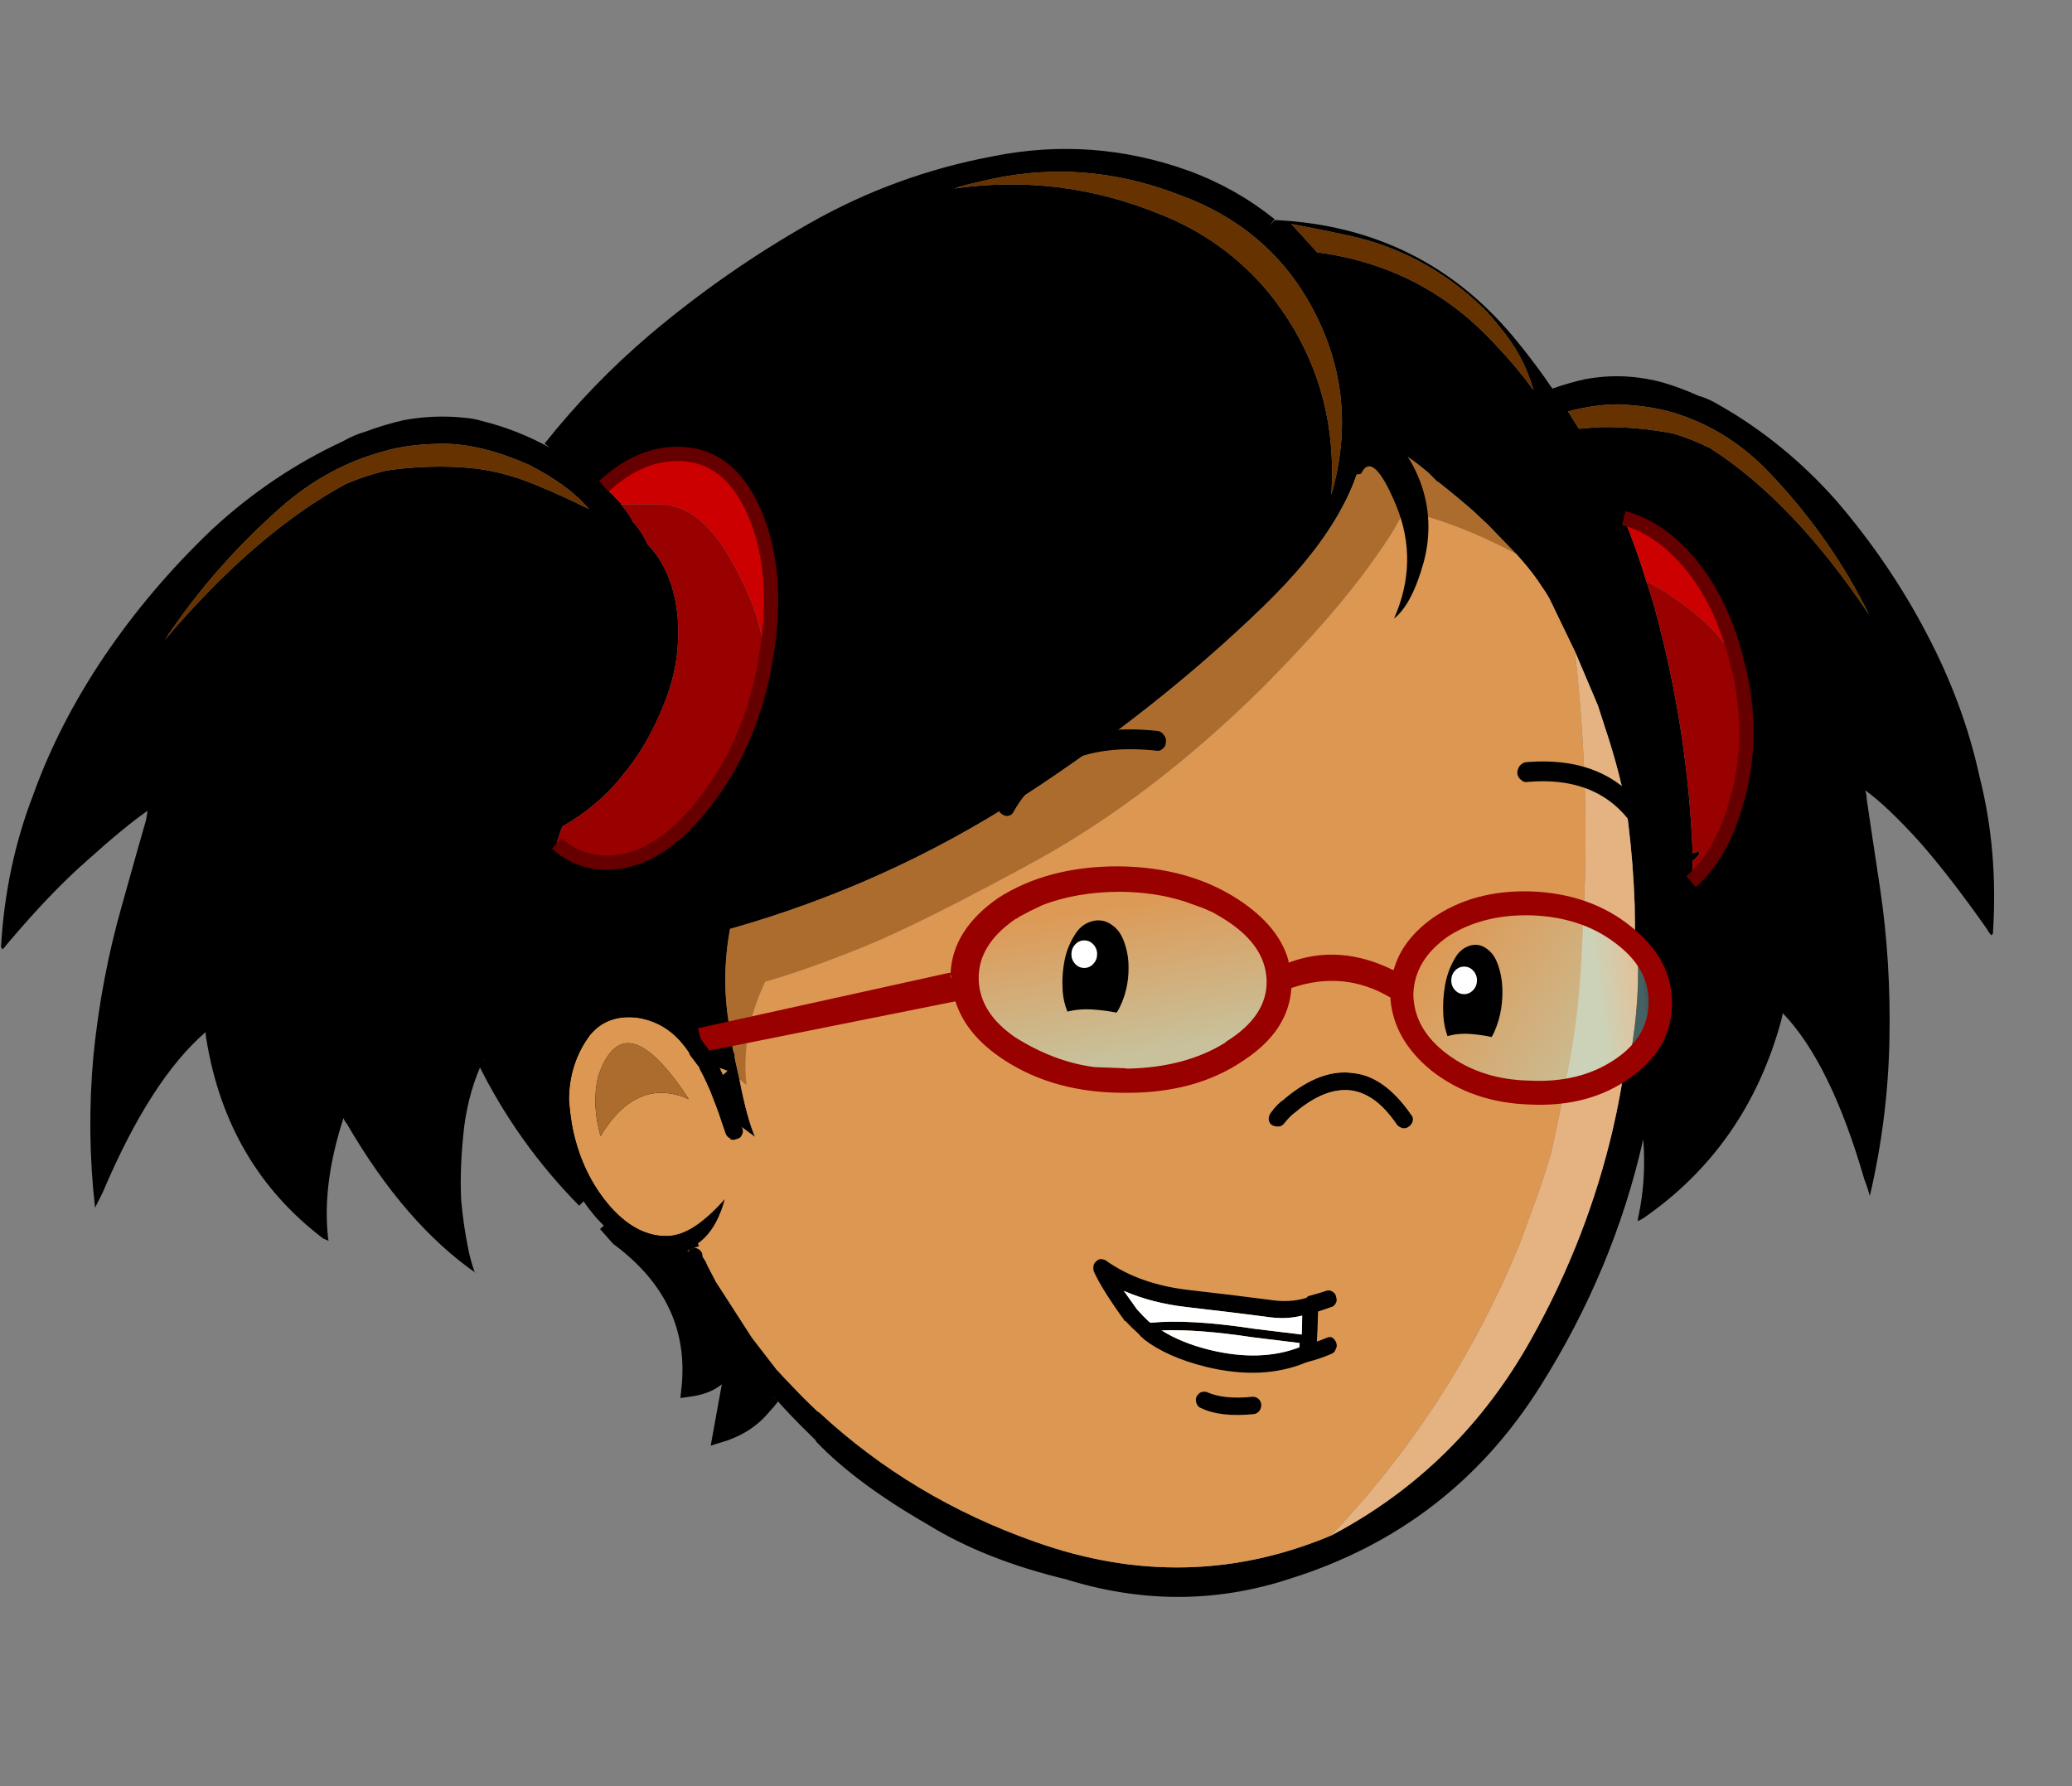 <?xml version="1.0" encoding="UTF-8"?>
<svg width="145px" height="125px" viewBox="0 0 145 125" version="1.1" xmlns="http://www.w3.org/2000/svg" xmlns:xlink="http://www.w3.org/1999/xlink">
    <rect x="0" y="0" width="145" height="125" fill="#808080" stroke="none"/>
    <!-- Generator: Sketch 50.2 (55047) - http://www.bohemiancoding.com/sketch -->
    <title>Group 15</title>
    <desc>Created with Sketch.</desc>
    <defs>
        <linearGradient x1="44.867%" y1="13.077%" x2="55.334%" y2="89.039%" id="linearGradient-1">
            <stop stop-color="#DD9A57" offset="0%"></stop>
            <stop stop-color="#C8C19B" offset="100%"></stop>
        </linearGradient>
        <linearGradient x1="25.625%" y1="16.703%" x2="115.773%" y2="87.903%" id="linearGradient-2">
            <stop stop-color="#DD9A57" offset="0%"></stop>
            <stop stop-color="#C8C19B" offset="100%"></stop>
        </linearGradient>
        <linearGradient x1="41.435%" y1="50.561%" x2="83.99%" y2="49.411%" id="linearGradient-3">
            <stop stop-color="#456162" offset="0%"></stop>
            <stop stop-color="#343F40" offset="100%"></stop>
        </linearGradient>
        <linearGradient x1="48.737%" y1="52.797%" x2="94.697%" y2="47.429%" id="linearGradient-4">
            <stop stop-color="#CCD2B7" offset="0%"></stop>
            <stop stop-color="#E1C29A" offset="100%"></stop>
        </linearGradient>
    </defs>
    <g id="Page-1" stroke="none" stroke-width="1" fill="none" fill-rule="evenodd">
        <g id="Group-15" transform="translate(0, 10)">
            <g id="annie_prod_head" transform="translate(0, 0.76)">
                <g id="Group" transform="translate(0, 0)">
                    <g id="Layer0_0_FILL-link" transform="translate(0, 0)" fill-rule="nonzero">
                        <g id="Layer0_0_FILL" transform="translate(0, 0)">
                            <path d="M123.885,22.388 C126.738,25.401 129.042,28.69 130.797,32.255 C127.287,27 123.593,23.123 119.716,20.624 C118.838,20.183 117.961,19.834 117.083,19.576 C115.364,19.246 113.645,19.099 111.926,19.135 C111.445,19.165 110.969,19.202 110.5,19.246 C111.694,21.267 112.736,23.344 113.627,25.475 C114.621,25.737 115.609,26.252 116.589,27.018 C118.857,28.856 120.484,31.575 121.471,35.177 C121.503,35.434 121.558,35.691 121.636,35.949 L121.691,36.059 C122.459,39.366 122.386,42.527 121.471,45.54 C120.777,47.929 119.735,49.73 118.345,50.943 C118.121,52.229 117.609,53.368 116.809,54.36 L116.479,54.36 L115.876,55.573 L116.479,54.36 L116.809,54.36 C117.609,53.368 118.121,52.229 118.345,50.943 C118.418,50.466 118.454,49.97 118.454,49.454 L118.454,48.958 C118.235,43.299 117.375,37.676 115.876,32.09 C115.683,31.365 115.464,30.649 115.218,29.94 C114.767,28.429 114.236,26.941 113.627,25.475 C112.736,23.344 111.694,21.267 110.5,19.246 C110.246,18.86 109.99,18.456 109.732,18.033 C109.387,17.506 109.021,16.973 108.635,16.434 C107.872,15.307 107.049,14.204 106.166,13.127 C101.85,7.798 96.2,4.968 89.215,4.638 L88.885,4.968 C87.093,3.535 85.137,2.433 83.016,1.661 C78.627,0.081 74.147,-0.25 69.575,0.669 C65.077,1.514 60.853,3.057 56.903,5.299 C52.953,7.541 49.241,10.132 45.767,13.072 C43.113,15.332 40.681,17.831 38.47,20.569 C36.965,19.732 35.375,19.107 33.698,18.694 C33.332,18.584 32.93,18.511 32.491,18.474 C31.101,18.327 29.693,18.382 28.267,18.639 C27.316,18.86 26.401,19.135 25.524,19.466 C25.012,19.613 24.5,19.834 23.988,20.128 C20.66,21.671 17.606,23.729 14.826,26.302 C11.937,29.058 9.414,32.035 7.256,35.232 C5.135,38.392 3.489,41.608 2.319,44.879 C1.039,48.186 0.289,51.733 0.069,55.518 L0.179,55.683 C0.289,55.573 0.398,55.444 0.508,55.297 C2.556,52.872 4.421,50.924 6.104,49.454 C7.859,47.874 9.267,46.716 10.328,45.981 C10.291,46.202 10.255,46.422 10.218,46.643 C9.999,47.378 9.432,49.381 8.518,52.651 C7.567,55.996 6.908,59.468 6.543,63.07 C6.214,66.671 6.25,70.236 6.652,73.764 C6.835,73.397 7.018,73.029 7.201,72.662 C9.432,67.406 11.827,63.676 14.387,61.471 C14.387,61.618 14.406,61.784 14.442,61.967 C15.393,67.847 18.118,72.496 22.616,75.914 L23,76.079 C22.964,75.969 22.945,75.859 22.945,75.749 C22.689,73.25 23.055,70.493 24.043,67.48 C24.079,67.627 24.152,67.756 24.262,67.866 C26.968,72.533 29.986,76.024 33.314,78.34 C33.277,78.303 33.241,78.266 33.204,78.229 C33.021,77.715 32.875,77.182 32.765,76.631 C32.546,75.565 32.381,74.426 32.271,73.213 C32.198,71.633 32.271,69.905 32.491,68.031 C32.72,66.325 33.177,64.763 33.862,63.346 C35.657,67.028 37.998,70.336 40.884,73.268 C40.628,72.754 40.39,72.202 40.171,71.614 C40.134,71.541 40.116,71.486 40.116,71.449 C40.08,71.339 40.061,71.247 40.061,71.173 C39.622,70.696 39.385,70.475 39.348,70.512 C39.385,70.475 39.622,70.696 40.061,71.173 L40.171,71.614 L43.737,75.583 L44.615,76.135 C44.432,74.26 44.669,72.423 45.328,70.622 C45.364,70.512 45.419,70.402 45.492,70.291 C46.333,68.527 47.76,66.818 49.771,65.165 C49.735,64.981 49.716,64.816 49.716,64.669 C49.643,64.338 49.57,64.025 49.497,63.731 C49.387,63.695 49.296,63.603 49.223,63.456 C49.113,63.346 49.022,63.217 48.948,63.07 C48.875,63.107 48.82,63.143 48.784,63.18 C48.747,63.18 48.674,62.868 48.564,62.243 C48.308,61.655 48.217,61.361 48.29,61.361 C48.217,61.361 48.308,61.655 48.564,62.243 C48.601,62.317 48.656,62.408 48.729,62.519 C48.802,62.702 48.875,62.886 48.948,63.07 C49.131,62.96 49.241,62.923 49.278,62.96 C49.314,63.143 49.369,63.327 49.442,63.511 L49.442,63.566 C49.479,63.603 49.497,63.658 49.497,63.731 C49.79,63.805 50.155,63.915 50.594,64.062 C50.704,64.099 50.814,64.136 50.923,64.172 C50.887,64.172 50.868,64.191 50.868,64.228 C50.503,64.522 50.137,64.834 49.771,65.165 C49.881,65.606 50.137,66.12 50.539,66.708 C50.905,67.296 51.673,67.994 52.843,68.803 C52.478,67.994 52.112,66.653 51.746,64.779 C51.636,64.301 51.527,63.805 51.417,63.29 L51.417,63.235 L51.417,63.07 C51.38,62.996 51.362,62.941 51.362,62.905 C51.289,62.721 51.252,62.537 51.252,62.353 L51.088,61.306 C50.649,58.991 50.649,56.639 51.088,54.25 C58.366,52.192 65.168,49.123 71.495,45.044 C77.786,40.965 83.418,36.518 88.392,31.704 C93,27.257 95.395,23.104 95.578,19.246 C96.31,19.76 97.059,20.275 97.827,20.789 L97.882,20.789 C98.626,21.26 99.321,21.774 99.967,22.333 C100.171,22.538 100.372,22.74 100.57,22.939 C100.607,22.939 100.643,22.957 100.68,22.994 C101.521,23.656 102.362,24.354 103.204,25.089 C103.24,25.126 103.295,25.181 103.368,25.254 C103.77,25.622 104.008,25.842 104.081,25.916 L106.111,28.011 C106.264,28.176 106.41,28.341 106.55,28.507 C107.084,29.12 107.541,29.726 107.921,30.326 C108.108,30.59 108.273,30.847 108.415,31.098 L110.225,34.846 L111.816,38.595 C111.853,38.705 112.109,39.495 112.584,40.965 C113.316,43.28 113.773,45.265 113.956,46.918 C114.187,48.817 114.334,50.71 114.395,52.596 C114.49,56.138 114.289,59.684 113.791,63.235 C113.554,64.957 113.243,66.648 112.859,68.307 C111.673,73.373 109.789,78.224 107.208,82.86 C103.844,88.924 99.162,93.536 93.164,96.696 C86.435,99.526 79.523,99.673 72.428,97.137 C66.686,95.116 61.657,92.102 57.342,88.097 C57.269,88.06 57.214,88.023 57.177,87.986 C56.519,87.362 55.879,86.719 55.257,86.057 L55.202,86.002 C54.946,85.745 54.69,85.469 54.434,85.175 L54.379,85.12 C54.343,85.12 54.325,85.102 54.325,85.065 C53.666,84.22 53.099,83.485 52.624,82.86 L50.1,78.946 L49.442,77.678 L49.442,77.623 C49.332,77.439 49.241,77.292 49.168,77.182 L49.168,77.127 C49.168,76.98 49.113,76.851 49.003,76.741 C48.894,76.631 48.766,76.576 48.619,76.576 C48.546,76.576 48.491,76.594 48.455,76.631 C48.382,76.631 48.308,76.667 48.235,76.741 L48.18,76.796 L48.18,76.851 L48.126,76.796 L45.328,70.622 C44.669,72.423 44.432,74.26 44.615,76.135 L43.737,75.583 L43.243,75.914 C47.01,78.707 48.656,82.235 48.18,86.498 C49.826,86.278 50.759,85.561 50.978,84.348 L51.088,85.175 L51.143,85.451 L50.375,89.695 C51.472,89.365 52.368,88.85 53.063,88.152 C53.246,87.968 53.41,87.784 53.557,87.601 C53.703,87.454 53.831,87.307 53.941,87.16 C53.977,87.086 54.032,87.013 54.105,86.939 C54.251,86.719 54.361,86.516 54.434,86.333 C54.471,86.406 54.526,86.48 54.599,86.553 L54.105,86.939 C54.946,87.895 55.842,88.832 56.793,89.75 C56.866,89.824 56.958,89.916 57.067,90.026 L57.122,90.136 C58.988,92.084 61.584,94.013 64.912,95.924 C67.582,97.578 70.837,98.864 74.677,99.783 C74.714,99.783 74.75,99.802 74.787,99.838 L74.842,99.838 C80.072,101.419 85.21,101.382 90.257,99.728 C97.791,97.376 103.642,92.874 107.812,86.222 C111.228,80.797 113.624,75.045 114.998,68.968 C115.138,70.849 115.028,72.632 114.669,74.315 C114.632,74.426 114.614,74.554 114.614,74.701 L114.943,74.536 C119.807,71.192 123.044,66.561 124.653,60.644 C124.69,60.461 124.726,60.295 124.763,60.148 C126.994,62.464 128.896,66.341 130.468,71.78 C130.615,72.147 130.743,72.533 130.852,72.937 C131.693,69.336 132.151,65.698 132.224,62.023 C132.297,58.348 132.077,54.801 131.565,51.384 C131.053,48.003 130.743,45.926 130.633,45.154 C130.633,44.934 130.596,44.732 130.523,44.548 C131.511,45.246 132.772,46.441 134.308,48.131 C135.735,49.748 137.326,51.806 139.081,54.305 C139.154,54.452 139.246,54.581 139.355,54.691 L139.465,54.581 C139.721,50.722 139.41,47.065 138.533,43.611 C137.801,40.23 136.576,36.904 134.857,33.633 C133.138,30.326 131.017,27.202 128.493,24.262 C126.08,21.543 123.355,19.319 120.319,17.592 C119.844,17.298 119.35,17.077 118.838,16.93 C118.034,16.563 117.193,16.251 116.315,15.993 C114.925,15.626 113.554,15.497 112.2,15.607 C111.762,15.644 111.341,15.699 110.939,15.773 C110.173,15.945 109.405,16.166 108.635,16.434 C109.021,16.973 109.387,17.506 109.732,18.033 C111.003,17.702 112.173,17.537 113.243,17.537 C114.925,17.61 116.351,17.849 117.522,18.253 C119.935,19.062 122.057,20.44 123.885,22.388 L123.885,22.388 L123.885,22.388 Z M66.777,2.433 C67.326,2.249 67.875,2.102 68.423,1.992 C73.178,0.779 77.877,1.073 82.522,2.874 C86.764,4.417 89.891,7.1 91.903,10.922 C94.06,15.001 94.481,19.319 93.164,23.876 C93.53,18.511 92.067,13.788 88.776,9.709 C86.691,7.21 84.131,5.373 81.096,4.197 C76.487,2.322 71.715,1.734 66.777,2.433 L66.777,2.433 L66.777,2.433 Z M103.807,10.812 C104.209,11.216 104.593,11.657 104.959,12.135 C106.056,13.421 106.843,14.891 107.318,16.545 C106.513,15.442 105.654,14.413 104.74,13.458 C101.375,9.746 97.187,7.559 92.177,6.898 L90.367,4.913 C91.537,5.134 92.726,5.373 93.932,5.63 C97.699,6.365 100.991,8.092 103.807,10.812 L103.807,10.812 L103.807,10.812 Z M47.193,61.912 C47.376,62.059 47.577,62.225 47.796,62.408 C47.943,62.519 48.107,62.666 48.29,62.849 C48.4,62.96 48.51,63.052 48.619,63.125 C48.034,62.831 47.705,62.629 47.632,62.519 C47.449,62.225 47.303,62.023 47.193,61.912 L47.193,61.912 L47.193,61.912 Z M47.412,32.31 C47.193,30.216 46.498,28.562 45.328,27.349 C45.035,26.724 44.688,26.191 44.285,25.75 C44.139,25.42 43.865,25.015 43.463,24.538 C43.499,24.501 43.481,24.464 43.408,24.427 C43.032,24.021 42.648,23.635 42.256,23.27 C43.898,21.763 45.599,21.01 47.357,21.01 C49.771,20.973 51.582,22.333 52.788,25.089 C53.995,27.882 54.27,31.263 53.611,35.232 C53.538,35.526 53.483,35.838 53.447,36.169 C52.715,39.734 51.344,42.802 49.332,45.375 C47.175,48.168 44.907,49.583 42.53,49.62 C41.146,49.62 39.957,49.16 38.964,48.241 C39.12,47.739 39.248,47.353 39.348,47.084 C41.067,46.092 42.457,44.916 43.517,43.556 C44.688,42.196 45.675,40.506 46.48,38.484 C47.284,36.5 47.595,34.442 47.412,32.31 L47.412,32.31 L47.412,32.31 Z M24.207,23.104 C20.001,25.383 15.777,29.021 11.535,34.019 C13.802,30.601 16.545,27.478 19.764,24.648 C21.885,22.81 24.225,21.543 26.785,20.844 C27.992,20.477 29.455,20.293 31.174,20.293 C32.93,20.33 34.886,20.826 37.044,21.781 C38.909,22.737 40.299,23.766 41.213,24.868 C40.043,24.28 38.836,23.729 37.593,23.215 C35.874,22.48 34.137,22.057 32.381,21.947 C30.626,21.837 28.852,21.91 27.06,22.167 C26.109,22.388 25.158,22.7 24.207,23.104 L24.207,23.104 L24.207,23.104 Z M98.76,67.259 C97.517,65.459 96.163,64.485 94.7,64.338 C93.201,64.117 91.61,64.705 89.928,66.102 L89.873,66.157 C89.544,66.377 89.233,66.69 88.94,67.094 C88.831,67.241 88.776,67.388 88.776,67.535 C88.776,67.719 88.849,67.866 88.995,67.976 C89.141,68.05 89.288,68.086 89.434,68.086 C89.617,68.086 89.763,68.013 89.873,67.866 C90.129,67.535 90.385,67.278 90.641,67.094 C92.031,65.918 93.329,65.404 94.536,65.551 C95.706,65.698 96.785,66.506 97.773,67.976 C97.882,68.086 98.01,68.16 98.157,68.197 C98.303,68.233 98.449,68.197 98.595,68.086 C98.742,67.976 98.833,67.847 98.87,67.7 C98.906,67.517 98.87,67.37 98.76,67.259 L98.76,67.259 L98.76,67.259 Z M51.088,85.175 C51.088,85.212 51.07,85.267 51.033,85.34 C51.07,85.34 51.106,85.377 51.143,85.451 L51.088,85.175 L51.088,85.175 L51.088,85.175 Z M48.948,63.07 C48.875,62.886 48.802,62.702 48.729,62.519 C48.656,62.408 48.601,62.317 48.564,62.243 C48.674,62.868 48.747,63.18 48.784,63.18 C48.82,63.143 48.875,63.107 48.948,63.07 L48.948,63.07 L48.948,63.07 Z M118.454,48.958 L118.454,49.454 L118.509,49.454 C119.094,48.903 119.076,48.738 118.454,48.958 L118.454,48.958 L118.454,48.958 Z" id="Shape" fill="#000000"></path>
                            <path d="M11.535,34.019 C15.777,29.021 20.001,25.383 24.207,23.104 C25.158,22.7 26.109,22.388 27.06,22.167 C28.852,21.91 30.626,21.837 32.381,21.947 C34.137,22.057 35.874,22.48 37.593,23.215 C38.836,23.729 40.043,24.28 41.213,24.868 C40.299,23.766 38.909,22.737 37.044,21.781 C34.886,20.826 32.93,20.33 31.174,20.293 C29.455,20.293 27.992,20.477 26.785,20.844 C24.225,21.543 21.885,22.81 19.764,24.648 C16.545,27.478 13.802,30.601 11.535,34.019 L11.535,34.019 L11.535,34.019 Z M104.959,12.135 C104.593,11.657 104.209,11.216 103.807,10.812 C100.991,8.092 97.699,6.365 93.932,5.63 C92.726,5.373 91.537,5.134 90.367,4.913 L92.177,6.898 C97.187,7.559 101.375,9.746 104.74,13.458 C105.654,14.413 106.513,15.442 107.318,16.545 C106.843,14.891 106.056,13.421 104.959,12.135 L104.959,12.135 L104.959,12.135 Z M68.423,1.992 C67.875,2.102 67.326,2.249 66.777,2.433 C71.715,1.734 76.487,2.322 81.096,4.197 C84.131,5.373 86.691,7.21 88.776,9.709 C92.067,13.788 93.53,18.511 93.164,23.876 C94.481,19.319 94.06,15.001 91.903,10.922 C89.891,7.1 86.764,4.417 82.522,2.874 C77.877,1.073 73.178,0.779 68.423,1.992 L68.423,1.992 L68.423,1.992 Z M130.797,32.255 C129.042,28.69 126.738,25.401 123.885,22.388 C122.057,20.44 119.935,19.062 117.522,18.253 C116.351,17.849 114.925,17.61 113.243,17.537 C112.173,17.537 111.003,17.702 109.732,18.033 C109.99,18.456 110.246,18.86 110.5,19.246 C110.969,19.202 111.445,19.165 111.926,19.135 C113.645,19.099 115.364,19.246 117.083,19.576 C117.961,19.834 118.838,20.183 119.716,20.624 C123.593,23.123 127.287,27 130.797,32.255 L130.797,32.255 L130.797,32.255 Z" id="Shape" fill="#663300"></path>
                            <path d="M52.788,25.089 C51.582,22.333 49.771,20.973 47.357,21.01 C45.599,21.01 43.898,21.763 42.256,23.27 C42.648,23.635 43.032,24.021 43.408,24.427 C43.481,24.464 43.499,24.501 43.463,24.538 L46.151,24.538 C48.126,24.538 49.881,25.989 51.417,28.893 C52.953,31.722 53.63,34.148 53.447,36.169 C53.483,35.838 53.538,35.526 53.611,35.232 C54.27,31.263 53.995,27.882 52.788,25.089 L52.788,25.089 L52.788,25.089 Z M113.627,25.475 C114.236,26.941 114.767,28.429 115.218,29.94 C115.728,30.184 116.24,30.478 116.754,30.822 C119.333,32.514 120.96,34.222 121.636,35.949 C121.558,35.691 121.503,35.434 121.471,35.177 C120.484,31.575 118.857,28.856 116.589,27.018 C115.609,26.252 114.621,25.737 113.627,25.475 L113.627,25.475 L113.627,25.475 Z" id="Shape" fill="#CC0000"></path>
                            <path d="M45.328,27.349 C46.498,28.562 47.193,30.216 47.412,32.31 C47.595,34.442 47.284,36.5 46.48,38.484 C45.675,40.506 44.688,42.196 43.517,43.556 C42.457,44.916 41.067,46.092 39.348,47.084 C39.248,47.353 39.12,47.739 38.964,48.241 C39.957,49.16 41.146,49.62 42.53,49.62 C44.907,49.583 47.175,48.168 49.332,45.375 C51.344,42.802 52.715,39.734 53.447,36.169 C53.63,34.148 52.953,31.722 51.417,28.893 C49.881,25.989 48.126,24.538 46.151,24.538 L43.463,24.538 C43.865,25.015 44.139,25.42 44.285,25.75 C44.688,26.191 45.035,26.724 45.328,27.349 L45.328,27.349 L45.328,27.349 Z M115.218,29.94 C115.464,30.649 115.683,31.365 115.876,32.09 C117.375,37.676 118.235,43.299 118.454,48.958 C119.076,48.738 119.094,48.903 118.509,49.454 L118.454,49.454 C118.454,49.97 118.418,50.466 118.345,50.943 C119.735,49.73 120.777,47.929 121.471,45.54 C122.386,42.527 122.459,39.366 121.691,36.059 L121.636,35.949 C120.96,34.222 119.333,32.514 116.754,30.822 C116.24,30.478 115.728,30.184 115.218,29.94 L115.218,29.94 L115.218,29.94 Z" id="Shape" fill="#990000"></path>
                            <path d="M47.796,62.408 C47.577,62.225 47.376,62.059 47.193,61.912 C47.303,62.023 47.449,62.225 47.632,62.519 C47.705,62.629 48.034,62.831 48.619,63.125 C48.51,63.052 48.4,62.96 48.29,62.849 C48.107,62.666 47.943,62.519 47.796,62.408 L47.796,62.408 L47.796,62.408 Z M88.392,37.327 C91.795,33.907 94.391,30.912 96.182,28.341 C97.071,27.129 97.766,26.008 98.266,24.979 C100.826,25.567 103.441,26.577 106.111,28.011 L104.081,25.916 C104.008,25.842 103.77,25.622 103.368,25.254 C103.295,25.181 103.24,25.126 103.204,25.089 C102.362,24.354 101.521,23.656 100.68,22.994 C100.643,22.957 100.607,22.939 100.57,22.939 C100.372,22.74 100.171,22.538 99.967,22.333 C99.321,21.774 98.626,21.26 97.882,20.789 L97.827,20.789 C97.059,20.275 96.31,19.76 95.578,19.246 C95.395,23.104 93,27.257 88.392,31.704 C83.418,36.518 77.786,40.965 71.495,45.044 C65.168,49.123 58.366,52.192 51.088,54.25 C50.649,56.639 50.649,58.991 51.088,61.306 L51.252,62.353 C51.252,62.537 51.289,62.721 51.362,62.905 C51.362,62.941 51.38,62.996 51.417,63.07 L51.417,63.235 L51.417,63.29 C51.527,63.805 51.636,64.301 51.746,64.779 C51.892,64.889 52.057,65.018 52.24,65.165 C51.984,62.702 52.423,60.295 53.557,57.943 C55.385,57.429 57.671,56.62 60.414,55.518 C63.12,54.415 67.198,52.376 72.647,49.399 C78.06,46.386 83.308,42.361 88.392,37.327 L88.392,37.327 L88.392,37.327 Z M45.492,70.291 C45.419,70.402 45.364,70.512 45.328,70.622 L48.126,76.796 L48.18,76.796 L48.235,76.741 C48.308,76.667 48.382,76.631 48.455,76.631 L48.235,76.079 L48.51,76.41 L48.4,76.135 L48.455,76.245 L48.4,76.024 C47.339,74.407 46.37,72.496 45.492,70.291 L45.492,70.291 L45.492,70.291 Z M49.278,62.96 C49.241,62.923 49.131,62.96 48.948,63.07 C49.022,63.217 49.113,63.346 49.223,63.456 C49.296,63.493 49.369,63.529 49.442,63.566 L49.442,63.511 C49.369,63.327 49.314,63.143 49.278,62.96 L49.278,62.96 L49.278,62.96 Z M50.594,64.062 C50.667,64.099 50.759,64.154 50.868,64.228 C50.868,64.191 50.887,64.172 50.923,64.172 C50.814,64.136 50.704,64.099 50.594,64.062 L50.594,64.062 L50.594,64.062 Z" id="Shape" fill="#AC6C2D"></path>
                            <path d="M110.225,34.846 L110.225,34.901 C110.869,40.688 111.088,46.292 110.884,51.714 C110.666,58.055 109.88,64.156 108.525,70.016 C108.065,71.556 107.553,73.063 106.989,74.536 C106.767,75.19 106.529,75.834 106.276,76.465 C103.167,83.999 98.797,90.743 93.164,96.696 C99.162,93.536 103.844,88.924 107.208,82.86 C109.789,78.224 111.673,73.373 112.859,68.307 C113.243,66.648 113.554,64.957 113.791,63.235 C114.289,59.684 114.49,56.138 114.395,52.596 C114.334,50.71 114.187,48.817 113.956,46.918 C113.773,45.265 113.316,43.28 112.584,40.965 C112.109,39.495 111.853,38.705 111.816,38.595 L110.225,34.846 L110.225,34.846 L110.225,34.846 Z" id="Shape" fill="#E4B381"></path>
                            <path d="M96.182,28.341 C94.391,30.912 91.795,33.907 88.392,37.327 C83.308,42.361 78.06,46.386 72.647,49.399 C67.198,52.376 63.12,54.415 60.414,55.518 C57.671,56.62 55.385,57.429 53.557,57.943 C52.423,60.295 51.984,62.702 52.24,65.165 C52.057,65.018 51.892,64.889 51.746,64.779 C52.112,66.653 52.478,67.994 52.843,68.803 C51.673,67.994 50.905,67.296 50.539,66.708 C50.137,66.12 49.881,65.606 49.771,65.165 C47.76,66.818 46.333,68.527 45.492,70.291 C46.37,72.496 47.339,74.407 48.4,76.024 L48.455,76.245 L48.619,76.576 C48.766,76.576 48.894,76.631 49.003,76.741 C49.113,76.851 49.168,76.98 49.168,77.127 L49.168,77.182 C49.241,77.292 49.332,77.439 49.442,77.623 L49.442,77.678 L50.1,78.946 L52.624,82.86 C53.099,83.485 53.666,84.22 54.325,85.065 C54.325,85.102 54.343,85.12 54.379,85.12 L54.434,85.175 C54.69,85.469 54.946,85.745 55.202,86.002 L55.257,86.057 C55.879,86.719 56.519,87.362 57.177,87.986 C57.214,88.023 57.269,88.06 57.342,88.097 C61.657,92.102 66.686,95.116 72.428,97.137 C79.523,99.673 86.435,99.526 93.164,96.696 C98.797,90.743 103.167,83.999 106.276,76.465 C106.529,75.834 106.767,75.19 106.989,74.536 C107.553,73.063 108.065,71.556 108.525,70.016 C109.88,64.156 110.666,58.055 110.884,51.714 C111.088,46.292 110.869,40.688 110.225,34.901 L110.225,34.846 L108.415,31.098 C108.273,30.847 108.108,30.59 107.921,30.326 C107.541,29.726 107.084,29.12 106.55,28.507 C106.41,28.341 106.264,28.176 106.111,28.011 C103.441,26.577 100.826,25.567 98.266,24.979 C97.766,26.008 97.071,27.129 96.182,28.341 L96.182,28.341 L96.182,28.341 Z M94.7,64.338 C96.163,64.485 97.517,65.459 98.76,67.259 C98.87,67.37 98.906,67.517 98.87,67.7 C98.833,67.847 98.742,67.976 98.595,68.086 C98.449,68.197 98.303,68.233 98.157,68.197 C98.01,68.16 97.882,68.086 97.773,67.976 C96.785,66.506 95.706,65.698 94.536,65.551 C93.329,65.404 92.031,65.918 90.641,67.094 C90.385,67.278 90.129,67.535 89.873,67.866 C89.763,68.013 89.617,68.086 89.434,68.086 C89.288,68.086 89.141,68.05 88.995,67.976 C88.849,67.866 88.776,67.719 88.776,67.535 C88.776,67.388 88.831,67.241 88.94,67.094 C89.233,66.69 89.544,66.377 89.873,66.157 L89.928,66.102 C91.61,64.705 93.201,64.117 94.7,64.338 L94.7,64.338 L94.7,64.338 Z M49.223,63.456 C49.296,63.603 49.387,63.695 49.497,63.731 C49.497,63.658 49.479,63.603 49.442,63.566 L49.223,63.456 L49.223,63.456 L49.223,63.456 Z M50.868,64.228 C50.759,64.154 50.667,64.099 50.594,64.062 C50.155,63.915 49.79,63.805 49.497,63.731 C49.57,64.025 49.643,64.338 49.716,64.669 C49.716,64.816 49.735,64.981 49.771,65.165 C50.137,64.834 50.503,64.522 50.868,64.228 L50.868,64.228 L50.868,64.228 Z" id="Shape" fill="#DC9752"></path>
                        </g>
                    </g>
                    <g id="Layer0_0_1_STROKES-link" transform="translate(38.58, 20.947)" stroke="#660000">
                        <path d="M75.047,4.555 C76.041,4.799 77.029,5.304 78.009,6.071 C80.276,7.908 81.904,10.628 82.891,14.229 C82.923,14.487 82.987,14.744 83.083,15.001 L83.111,15.111 C83.879,18.419 83.806,21.579 82.891,24.593 C82.197,26.982 81.154,28.783 79.764,29.995 M3.676,2.322 C5.318,0.816 7.019,0.062 8.777,0.062 C11.191,0.025 13.001,1.385 14.208,4.141 C15.415,6.934 15.69,10.315 15.031,14.284 C14.958,14.578 14.903,14.891 14.867,15.222 C14.135,18.786 12.764,21.855 10.752,24.427 C8.595,27.22 6.327,28.635 3.95,28.672 C2.566,28.672 1.377,28.222 0.384,27.321" id="Layer0_0_1_STROKES"></path>
                    </g>
                    <g id="Layer0_0_2_STROKES-link" transform="translate(33.748, 0)" stroke="#000000">
                        <path d="M20.357,86.939 C20.284,87.013 20.229,87.086 20.192,87.16 C20.083,87.307 19.955,87.454 19.808,87.601 C19.662,87.784 19.497,87.968 19.315,88.152 C18.62,88.85 17.724,89.365 16.626,89.695 L17.394,85.451 M17.34,85.175 L17.23,84.348 C17.01,85.561 16.078,86.278 14.432,86.498 C14.908,82.235 13.262,78.707 9.495,75.914 C9.166,75.547 8.873,75.216 8.617,74.922 M0.114,63.373 C1.909,67.037 4.25,70.336 7.136,73.268 M55.137,4.968 C53.345,3.535 51.389,2.433 49.267,1.661 C44.879,0.081 40.399,-0.25 35.827,0.669 C31.329,1.514 27.104,3.057 23.155,5.299 C19.205,7.541 15.493,10.132 12.018,13.072 C9.365,15.332 6.942,17.841 4.75,20.596 M14.487,76.079 L14.706,76.631 M20.686,86.333 C20.613,86.516 20.503,86.719 20.357,86.939 M17.394,85.451 L17.34,85.175" id="Layer0_0_2_STROKES"></path>
                    </g>
                </g>
                <g id="Group" transform="translate(93.878, 18.467)" fill="#000000" fill-rule="nonzero">
                    <g id="Layer0_1_FILL-link">
                        <g id="Layer0_1_FILL">
                            <path d="M5.76,10.095 C6.272,8.147 6.181,6.255 5.486,4.417 C4.754,2.543 3.639,1.183 2.139,0.338 C1.883,0.228 1.682,0.191 1.536,0.228 C0.439,0.595 0.201,1.753 0.823,3.7 C0.896,3.958 1.079,4.031 1.371,3.921 C1.92,2.782 2.743,3.535 3.84,6.181 C4.901,8.79 4.846,11.418 3.676,14.064 C4.517,13.402 5.212,12.079 5.76,10.095 L5.76,10.095 L5.76,10.095 Z" id="Shape"></path>
                        </g>
                    </g>
                </g>
                <g id="Group" transform="translate(83.116, 59.329) rotate(-4.515) translate(-83.116, -59.329) translate(48.116, 48.829)" fill-rule="nonzero">
                    <g id="Annie_glasses_quarter_0_Layer1_0_FILL-link" transform="translate(19.902, 1.973)">
                        <g id="Group" transform="translate(0, -0)">
                            <g id="Annie_glasses_quarter_0_Layer1_0_FILL" transform="translate(0, -0)">
                                <path d="M3.077,10.692 C5.155,12.136 7.651,12.943 10.565,13.111 C13.496,13.313 15.992,12.833 18.053,11.671 C20.177,10.533 21.241,9.055 21.246,7.236 C21.287,5.431 20.261,3.818 18.169,2.398 C16.156,1.008 13.679,0.221 10.739,0.037 C7.834,-0.14 5.319,0.34 3.193,1.477 C1.144,2.631 0.099,4.11 0.058,5.911 C0.052,7.724 1.059,9.318 3.077,10.692 L3.077,10.692 L3.077,10.692 Z" id="Shape" fill="url(#linearGradient-1)"></path>
                                <path d="M30.243,9.309 C30.247,11.02 31.118,12.517 32.855,13.802 C34.655,15.17 36.803,15.938 39.299,16.105 C39.921,16.144 40.501,16.144 41.04,16.105 C42.044,12.868 42.76,8.951 43.188,4.356 C42.072,3.985 40.833,3.755 39.473,3.665 C36.973,3.512 34.806,3.973 32.971,5.047 C31.201,6.164 30.292,7.585 30.243,9.309 L30.243,9.309 L30.243,9.309 Z" id="Shape" fill="url(#linearGradient-2)"></path>
                                <path d="M47.948,12.247 C48.632,10.83 48.245,8.987 46.787,6.718 C46.754,9.411 46.386,12.079 45.684,14.723 C46.504,14.521 47.258,13.696 47.948,12.247 L47.948,12.247 L47.948,12.247 Z" id="Shape" fill="url(#linearGradient-3)"></path>
                                <path d="M45.858,5.854 C45.048,5.248 44.158,4.749 43.188,4.356 C42.76,8.951 42.044,12.868 41.04,16.105 C42.812,16.01 44.36,15.549 45.684,14.723 L45.684,14.723 C46.386,12.079 46.754,9.411 46.787,6.718 L46.787,6.602 C46.517,6.369 46.208,6.119 45.858,5.854 L45.858,5.854 L45.858,5.854 L45.858,5.854 Z" id="Shape" fill="url(#linearGradient-4)"></path>
                            </g>
                        </g>
                    </g>
                    <g id="Annie_glasses_quarter_0_Layer0_0_FILL-link" transform="translate(0.165, 0.166)" fill="#990000">
                        <g id="Group">
                            <g id="Annie_glasses_quarter_0_Layer0_0_FILL">
                                <path d="M30.707,0.518 C27.423,0.262 24.579,0.781 22.174,2.073 C19.975,3.363 18.737,4.994 18.459,6.969 L18.459,7.027 L18.285,7.027 L0.522,9.503 L0.813,11.173 L18.633,9.042 C18.999,10.64 20.006,12.08 21.652,13.362 C23.901,15.112 26.668,16.111 29.953,16.357 C33.237,16.644 36.062,16.107 38.428,14.744 C40.621,13.537 41.859,11.944 42.143,9.964 C44.652,9.316 46.935,9.719 48.993,11.173 C49.011,11.221 49.011,11.26 48.993,11.288 C49.004,13.192 49.817,14.92 51.431,16.472 C53.226,18.138 55.47,19.118 58.164,19.409 C60.892,19.753 63.272,19.311 65.304,18.085 C67.337,16.883 68.44,15.232 68.613,13.131 C68.785,11.079 67.972,9.217 66.175,7.545 C64.417,5.878 62.173,4.88 59.441,4.55 C56.751,4.245 54.39,4.687 52.359,5.875 C50.879,6.774 49.892,7.887 49.399,9.215 C49.389,9.246 49.37,9.265 49.341,9.273 C46.942,7.841 44.523,7.476 42.085,8.178 C42.096,8.133 42.096,8.076 42.085,8.006 C41.768,6.393 40.723,4.895 38.95,3.513 C36.74,1.802 33.992,0.804 30.707,0.518 L30.707,0.518 L30.707,0.518 Z M64.956,8.582 C66.458,9.885 67.135,11.324 66.987,12.901 C66.857,14.548 65.948,15.834 64.259,16.76 C62.56,17.706 60.567,18.033 58.28,17.739 C56.033,17.524 54.156,16.756 52.65,15.435 C51.186,14.147 50.508,12.688 50.618,11.058 C50.795,9.461 51.724,8.174 53.404,7.199 C55.112,6.302 57.085,5.976 59.325,6.22 C61.61,6.489 63.487,7.276 64.956,8.582 L64.956,8.582 L64.956,8.582 Z M37.673,4.665 C39.605,6.046 40.534,7.582 40.459,9.273 C40.38,10.948 39.315,12.311 37.267,13.362 C37.267,13.391 37.248,13.41 37.209,13.419 C35.273,14.418 32.97,14.84 30.301,14.687 C30.223,14.678 30.126,14.659 30.011,14.629 L29.953,14.629 L27.979,14.399 C26.109,14.004 24.31,13.159 22.581,11.864 C21.034,10.603 20.299,9.202 20.375,7.66 C20.453,6.043 21.42,4.699 23.277,3.628 C23.374,3.611 23.451,3.573 23.509,3.513 C24.054,3.265 24.615,3.035 25.193,2.822 C26.829,2.325 28.667,2.152 30.707,2.304 C32.348,2.447 33.838,2.792 35.177,3.34 L36.454,3.916 L37.093,4.262 C37.302,4.41 37.496,4.545 37.673,4.665 L37.673,4.665 L37.673,4.665 Z M18.401,7.199 L18.459,7.199 C18.463,7.286 18.463,7.363 18.459,7.43 L18.401,7.199 L18.401,7.199 L18.401,7.199 Z" id="Shape"></path>
                            </g>
                        </g>
                    </g>
                </g>
                <g id="Group" transform="translate(45.903, 68.843) rotate(-3.254) translate(-45.903, -68.843) translate(38.403, 58.843)" fill-rule="nonzero">
                    <g id="Annie_ear_profile_0_Layer0_0_FILL-link" transform="translate(0.168, 0.046)">
                        <g id="Annie_ear_profile_0_Layer0_0_FILL" transform="translate(0, -0)">
                            <path d="M11.526,7.591 C11.273,6.743 10.982,5.978 10.651,5.297 C10.66,5.298 10.66,5.278 10.651,5.235 C10.451,4.947 10.243,4.637 10.027,4.305 C10.037,4.305 10.037,4.284 10.027,4.243 C9.212,2.755 8.047,1.846 6.529,1.515 C5.15,1.263 4.026,1.593 3.156,2.507 C2.111,3.74 1.528,5.208 1.407,6.909 L1.407,6.909 C1.41,7.554 1.452,8.215 1.532,8.893 C1.849,11.119 2.64,13.041 3.906,14.659 C5.093,16.131 6.404,16.875 7.84,16.89 C8.99,16.888 10.343,16.103 11.9,14.535 L11.963,13.977 C12.044,13.869 12.106,13.745 12.15,13.605 C12.461,12.636 12.586,11.562 12.525,10.381 L12.525,10.319 C12.379,10.255 12.275,10.131 12.213,9.947 C11.901,8.781 11.672,7.996 11.526,7.591 L11.526,7.591 L11.526,7.591 Z M3.531,5.483 C4.932,1.971 7.014,2.611 9.777,7.405 C7.408,6.207 5.305,6.951 3.468,9.637 C3.134,8.151 3.155,6.766 3.531,5.483 L3.531,5.483 L3.531,5.483 Z" id="Shape" fill="#DC9752"></path>
                            <path d="M9.777,7.405 C7.014,2.611 4.932,1.971 3.531,5.483 C3.155,6.766 3.134,8.151 3.468,9.637 C5.305,6.951 7.408,6.207 9.777,7.405 L9.777,7.405 L9.777,7.405 Z" id="Shape" fill="#AC6C2D"></path>
                            <path d="M13.337,10.133 C13.444,9.986 13.465,9.82 13.399,9.637 C13.087,8.446 12.858,7.64 12.712,7.219 C12.432,6.276 12.12,5.428 11.775,4.677 C11.766,4.677 11.745,4.656 11.713,4.615 C11.538,4.325 11.351,4.015 11.151,3.685 C11.14,3.686 11.119,3.665 11.088,3.623 C10.091,1.801 8.655,0.685 6.779,0.275 C4.909,-0.05 3.389,0.425 2.219,1.701 C0.981,3.147 0.293,4.863 0.158,6.847 L0.158,6.909 C0.157,7.59 0.198,8.313 0.283,9.079 L0.283,9.079 C0.632,11.523 1.507,13.631 2.906,15.403 C4.386,17.239 6.051,18.127 7.903,18.068 C9.793,18.045 11.125,16.868 11.9,14.535 C10.343,16.103 8.99,16.888 7.84,16.89 C6.404,16.875 5.093,16.131 3.906,14.659 C2.64,13.041 1.849,11.119 1.532,8.893 C1.452,8.215 1.41,7.554 1.407,6.909 L1.407,6.909 C1.528,5.208 2.111,3.74 3.156,2.507 C4.026,1.593 5.15,1.263 6.529,1.515 C8.047,1.846 9.212,2.755 10.027,4.243 C10.037,4.284 10.037,4.305 10.027,4.305 C10.243,4.637 10.451,4.947 10.651,5.235 C10.66,5.278 10.66,5.298 10.651,5.297 C10.982,5.978 11.273,6.743 11.526,7.591 C11.672,7.996 11.901,8.781 12.213,9.947 C12.275,10.131 12.379,10.255 12.525,10.319 L12.525,10.381 C12.684,10.443 12.829,10.443 12.962,10.381 C13.148,10.36 13.273,10.278 13.337,10.133 L13.337,10.133 L13.337,10.133 Z" id="Shape" fill="#000000"></path>
                        </g>
                    </g>
                </g>
                <g id="Group" transform="translate(85.255, 83.126) rotate(3.794) translate(-85.255, -83.126) translate(75.755, 77.126)" fill-rule="nonzero">
                    <g id="Annie_mouth_talk_loop_happy_new_11_Layer0_0_FILL-link" transform="translate(0.056, 0.187)">
                        <g id="Annie_mouth_talk_loop_happy_new_11_Layer0_0_FILL">
                            <path d="M8.218,10.235 C8.29,10.403 8.399,10.504 8.545,10.536 C9.476,10.913 10.709,10.973 12.245,10.717 C12.411,10.691 12.538,10.61 12.626,10.476 C12.719,10.34 12.755,10.18 12.735,9.994 C12.712,9.851 12.639,9.731 12.517,9.633 C12.395,9.531 12.249,9.491 12.082,9.513 C10.752,9.738 9.681,9.698 8.871,9.392 C8.731,9.359 8.586,9.379 8.436,9.452 C8.32,9.532 8.229,9.652 8.164,9.814 C8.133,9.968 8.151,10.109 8.218,10.235 L8.218,10.235 L8.218,10.235 Z M12.681,2.649 L12.626,2.649 C11.412,2.569 9.579,2.468 7.13,2.348 C4.813,2.238 2.836,1.676 1.197,0.662 C1.086,0.61 0.959,0.59 0.816,0.602 C0.717,0.624 0.627,0.684 0.544,0.783 C0.455,0.875 0.4,0.975 0.381,1.084 C0.37,1.242 0.388,1.383 0.435,1.505 C0.856,2.299 1.655,3.403 2.83,4.816 C2.866,4.827 2.885,4.827 2.884,4.816 C3.187,5.107 3.514,5.388 3.864,5.659 L3.919,5.72 C3.974,5.791 4.047,5.851 4.136,5.9 C4.172,5.93 4.19,5.95 4.191,5.96 C5.343,6.752 6.867,7.313 8.762,7.646 C11.422,8.096 13.726,7.835 15.674,6.864 C15.735,6.848 15.789,6.828 15.837,6.803 C16.364,6.632 16.89,6.412 17.416,6.141 C17.558,6.073 17.648,5.952 17.688,5.78 C17.754,5.647 17.754,5.506 17.688,5.358 C17.626,5.201 17.518,5.081 17.361,4.997 C17.241,4.964 17.114,4.984 16.98,5.057 C16.761,5.171 16.544,5.271 16.327,5.358 L16.327,5.298 C16.327,4.778 16.309,4.096 16.273,3.251 C16.559,3.141 16.85,3.021 17.143,2.89 C17.289,2.858 17.398,2.757 17.47,2.589 C17.537,2.463 17.537,2.322 17.47,2.167 C17.441,2.006 17.35,1.885 17.198,1.806 C17.084,1.732 16.957,1.712 16.817,1.746 C16.372,1.926 15.937,2.087 15.511,2.228 C15.477,2.265 15.441,2.305 15.402,2.348 C14.627,2.659 13.719,2.759 12.681,2.649 L12.681,2.649 L12.681,2.649 Z M11.864,5.358 L15.13,5.539 C15.14,5.664 15.14,5.765 15.13,5.84 C13.373,6.649 11.304,6.85 8.925,6.442 C7.559,6.202 6.398,5.821 5.442,5.298 C7.113,5.118 9.254,5.138 11.864,5.358 L11.864,5.358 L11.864,5.358 Z M12.572,3.853 L12.572,3.853 C13.558,3.945 14.429,3.864 15.184,3.612 C15.216,4.144 15.234,4.585 15.239,4.937 L11.919,4.756 C8.842,4.494 6.411,4.514 4.626,4.816 L4.626,4.816 C4.6,4.794 4.564,4.774 4.517,4.756 C4.192,4.485 3.884,4.204 3.592,3.913 L3.646,3.974 C3.268,3.511 2.923,3.09 2.612,2.709 C3.949,3.192 5.437,3.473 7.075,3.552 C9.506,3.671 11.338,3.772 12.572,3.853 L12.572,3.853 L12.572,3.853 Z" id="Shape" fill="#000000"></path>
                            <path d="M12.572,3.853 L12.572,3.853 C11.338,3.772 9.506,3.671 7.075,3.552 C5.437,3.473 3.949,3.192 2.612,2.709 C2.923,3.09 3.268,3.511 3.646,3.974 L3.592,3.913 C3.884,4.204 4.192,4.485 4.517,4.756 C4.564,4.774 4.6,4.794 4.626,4.816 L4.626,4.816 C6.411,4.514 8.842,4.494 11.919,4.756 L15.239,4.937 C15.234,4.585 15.216,4.144 15.184,3.612 C14.429,3.864 13.558,3.945 12.572,3.853 L12.572,3.853 L12.572,3.853 Z M15.13,5.539 L11.864,5.358 C9.254,5.138 7.113,5.118 5.442,5.298 C6.398,5.821 7.559,6.202 8.925,6.442 C11.304,6.85 13.373,6.649 15.13,5.84 C15.14,5.765 15.14,5.664 15.13,5.539 L15.13,5.539 L15.13,5.539 Z" id="Shape" fill="#FFFFFF"></path>
                        </g>
                    </g>
                </g>
                <g id="Group" transform="translate(90.15, 58.112) rotate(1.227) translate(-90.15, -58.112) translate(74.15, 53.612)" fill-rule="nonzero">
                    <g id="annie_eye_shape_0_Layer0_0_FILL-link" transform="translate(0.188, 0.301)" fill="#000000">
                        <g id="Group">
                            <g id="annie_eye_shape_0_Layer0_0_FILL">
                                <path d="M4.15,1.221 C3.957,0.801 3.663,0.477 3.269,0.248 C2.887,0.024 2.485,-0.034 2.062,0.074 C1.578,0.202 1.196,0.475 0.917,0.895 C0.516,1.502 0.253,2.162 0.129,2.877 C0.007,3.589 -0.021,4.304 0.043,5.021 C0.086,5.514 0.206,5.991 0.405,6.451 C0.61,6.399 0.816,6.355 1.024,6.32 C1.501,6.254 1.981,6.242 2.463,6.285 C2.934,6.315 3.396,6.371 3.849,6.451 C3.933,6.323 4.007,6.188 4.071,6.044 C4.305,5.532 4.464,5 4.547,4.448 C4.624,3.931 4.64,3.415 4.598,2.898 C4.555,2.4 4.441,1.92 4.257,1.458 C4.222,1.378 4.186,1.299 4.15,1.221 L4.15,1.221 L4.15,1.221 Z" id="Shape"></path>
                            </g>
                        </g>
                    </g>
                    <g id="annie_eye_shape_0_Layer0_0_FILL-link" transform="translate(26.862, 1.446)" fill="#000000">
                        <g id="Group">
                            <g id="annie_eye_shape_0_Layer0_0_FILL">
                                <path d="M3.717,1.221 C3.544,0.801 3.281,0.477 2.928,0.248 C2.586,0.024 2.226,-0.034 1.847,0.074 C1.413,0.202 1.071,0.475 0.821,0.895 C0.462,1.502 0.227,2.162 0.115,2.877 C0.006,3.589 -0.019,4.304 0.038,5.021 C0.077,5.514 0.185,5.991 0.362,6.451 C0.546,6.399 0.731,6.355 0.917,6.32 C1.345,6.254 1.775,6.242 2.207,6.285 C2.628,6.315 3.042,6.371 3.448,6.451 C3.523,6.323 3.589,6.188 3.647,6.044 C3.856,5.532 3.999,5 4.073,4.448 C4.142,3.931 4.157,3.415 4.118,2.898 C4.08,2.4 3.978,1.92 3.814,1.458 C3.782,1.378 3.75,1.299 3.717,1.221 L3.717,1.221 L3.717,1.221 Z" id="Shape"></path>
                            </g>
                        </g>
                    </g>
                    <g id="annie_eye_white_0_Layer0_0_FILL-link" transform="translate(0.787, 1.747)" fill="#FFFFFF">
                        <g id="Group">
                            <g id="annie_eye_white_0_Layer0_0_FILL">
                                <path d="M1.799,0.963 C1.799,0.698 1.71,0.47 1.534,0.282 C1.359,0.094 1.147,7.565e-13 0.899,7.565e-13 C0.651,7.565e-13 0.439,0.094 0.263,0.282 C0.088,0.47 -3.6977e-12,0.698 -3.6977e-12,0.963 C-3.6977e-12,1.229 0.088,1.456 0.263,1.644 C0.439,1.833 0.651,1.927 0.899,1.927 C1.147,1.927 1.359,1.833 1.534,1.644 C1.71,1.456 1.799,1.229 1.799,0.963 L1.799,0.963 L1.799,0.963 Z" id="Shape"></path>
                            </g>
                        </g>
                    </g>
                    <g id="annie_eye_white_0_Layer0_0_FILL-link" transform="translate(27.402, 3.011)" fill="#FFFFFF">
                        <g id="Group">
                            <g id="annie_eye_white_0_Layer0_0_FILL">
                                <path d="M1.799,0.963 C1.799,0.698 1.71,0.47 1.534,0.282 C1.359,0.094 1.147,0 0.899,0 C0.651,0 0.439,0.094 0.263,0.282 C0.088,0.47 0,0.698 0,0.963 C0,1.229 0.088,1.456 0.263,1.644 C0.439,1.833 0.651,1.927 0.899,1.927 C1.147,1.927 1.359,1.833 1.534,1.644 C1.71,1.456 1.799,1.229 1.799,0.963 L1.799,0.963 L1.799,0.963 Z" id="Shape"></path>
                            </g>
                        </g>
                    </g>
                </g>
                <g id="Group" transform="translate(93.84, 44.433) rotate(1.06) translate(-93.84, -44.433) translate(69.84, 39.433)" fill="#000000" fill-rule="nonzero">
                    <g id="Annie_eyebrows___all_0_Layer0_0_FILL-link" transform="translate(0.001, 0.654)">
                        <g id="Annie_eyebrows___all_0_Layer0_0_FILL">
                            <path d="M46.463,7.937 C46.512,7.758 46.495,7.574 46.413,7.386 C44.61,3.481 41.426,1.772 36.862,2.26 C36.715,2.297 36.582,2.389 36.464,2.536 C36.367,2.69 36.318,2.855 36.315,3.032 C36.348,3.231 36.431,3.378 36.563,3.473 C36.703,3.616 36.852,3.671 37.011,3.638 C40.97,3.207 43.739,4.659 45.319,7.993 C45.392,8.185 45.509,8.314 45.667,8.378 C45.829,8.433 45.978,8.414 46.114,8.323 C46.289,8.241 46.405,8.113 46.463,7.937 L46.463,7.937 L46.463,7.937 Z M11.541,0.827 C11.446,0.68 11.314,0.588 11.143,0.551 C5.849,0.063 2.167,1.753 0.099,5.622 C0.026,5.805 0.01,5.989 0.05,6.174 C0.088,6.354 0.171,6.483 0.298,6.559 C0.463,6.678 0.629,6.714 0.796,6.67 C0.959,6.627 1.075,6.517 1.144,6.339 C3.023,2.969 6.323,1.499 11.044,1.929 C11.212,1.962 11.362,1.907 11.491,1.764 C11.624,1.659 11.691,1.512 11.69,1.323 C11.72,1.136 11.67,0.971 11.541,0.827 L11.541,0.827 L11.541,0.827 Z" id="Shape"></path>
                        </g>
                    </g>
                </g>
            </g>
        </g>
    </g>
</svg>